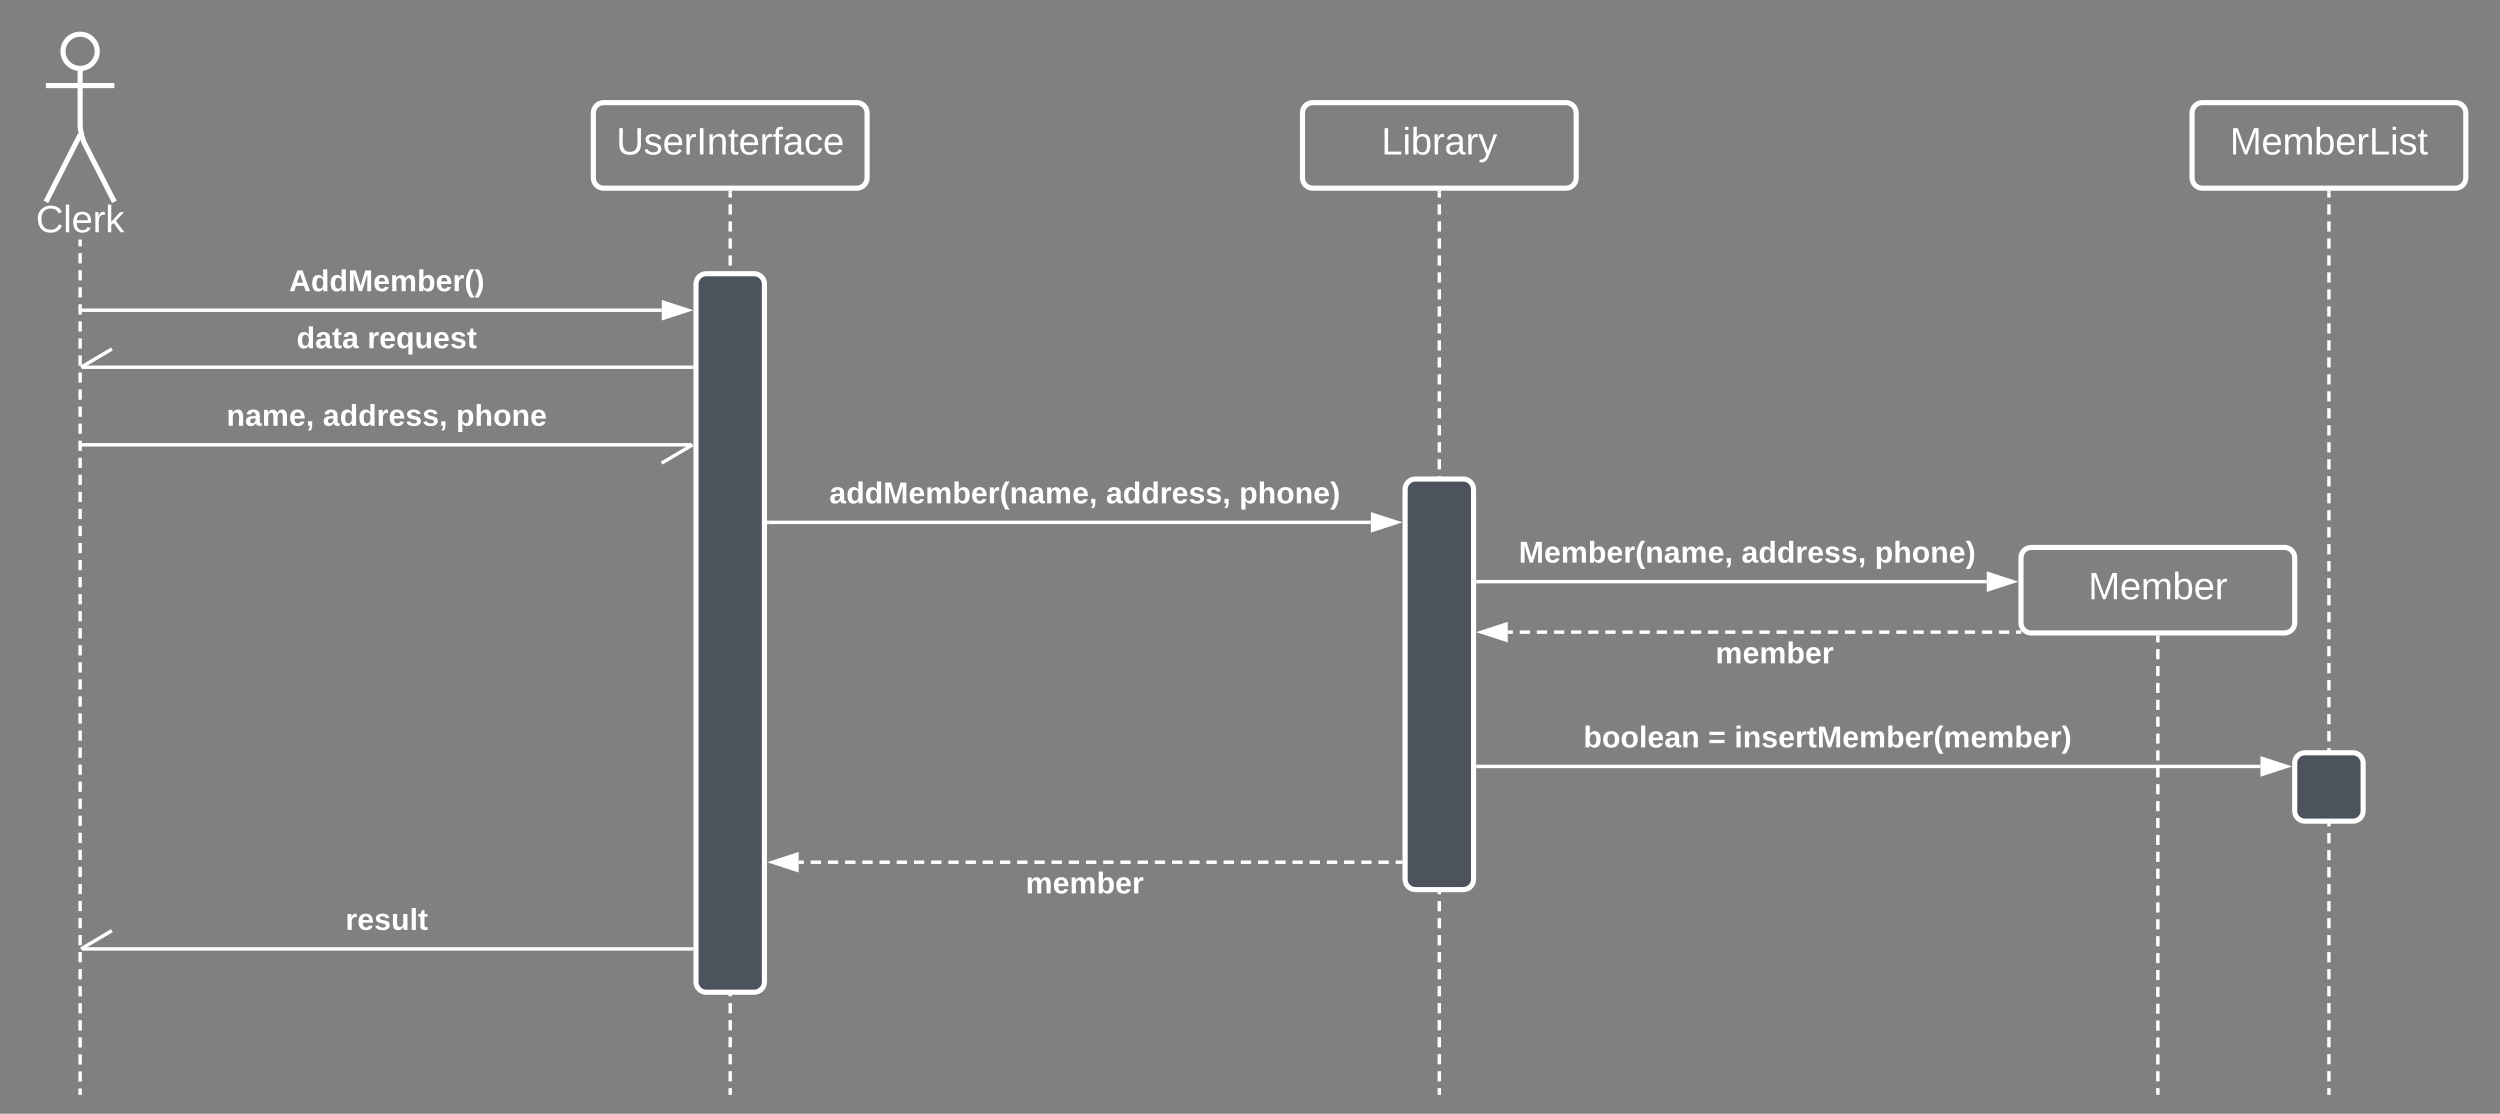 <svg xmlns="http://www.w3.org/2000/svg" xmlns:xlink="http://www.w3.org/1999/xlink" xmlns:lucid="lucid" width="1461.33" height="651"><rect width="100%" height="100%" fill="#808080" stroke="none"/><g transform="translate(-53.167 -220)" lucid:page-tab-id="mjN~aWGljZto"><path d="M110 250c0 5.52-4.48 10-10 10s-10-4.48-10-10 4.48-10 10-10 10 4.48 10 10z" stroke="#fff" stroke-width="3" fill-opacity="0"/><path d="M100 260v32.8c0 3.3 1.22 8.4 2.73 11.34L120 338m-20-39.2L80 338m0-68h40" stroke="#fff" stroke-width="3" fill="none"/><path d="M80 246c0-3.3 2.7-6 6-6h28c3.3 0 6 2.7 6 6v108c0 3.3-2.7 6-6 6H86c-3.3 0-6-2.7-6-6z" fill="none"/><use xlink:href="#a" transform="matrix(1,0,0,1,0,338) translate(74.167 17.778)"/><path d="M400 286c0-3.3 2.7-6 6-6h148c3.3 0 6 2.7 6 6v38c0 3.3-2.7 6-6 6H406c-3.3 0-6-2.7-6-6z" stroke="#fff" stroke-width="3" fill-opacity="0"/><use xlink:href="#b" transform="matrix(1,0,0,1,400,280) translate(13.431 30.278)"/><path d="M100 361v3m0 3.97v5.98m0 3.98v5.98m0 4v5.97m0 3.98v5.98m0 3.98v6m0 3.97v5.98m0 3.98v5.98m0 4v5.97m0 3.98v5.98m0 3.98v6m0 3.97v5.98m0 3.98v5.98m0 4v5.97m0 3.98v5.98m0 3.98v6m0 3.97v5.98m0 3.98v5.98m0 4v5.97m0 3.98v5.98m0 3.98v6m0 3.97v5.98m0 3.98v5.98m0 4v5.97m0 3.98v5.98m0 3.98v6m0 3.97v5.98m0 3.98v5.98m0 4v5.97m0 3.98v5.98m0 3.98v6m0 3.97v5.98m0 3.98v5.98m0 4v5.97m0 3.98v5.98m0 3.98v6m0 3.97v5.98m0 3.98v5.98m0 4v5.97m0 3.98v5.98m0 3.98v6m0 3.97v5.98m0 3.98v5.98m0 4v5.97m0 3.98v5.98m0 3.98v6m0 3.97v5.98m0 3.98v5.98m0 4v5.97m0 3.98v5.98m0 3.98v3M100 361.03V360M100 858.97V860M480 332.5v2.98m0 3.97v5.96m0 4v5.95m0 3.97v5.96m0 3.98v5.96m0 3.97v5.95m0 3.97v5.96m0 3.98v5.96m0 3.97v5.95m0 3.98v5.96m0 3.96v5.96m0 3.97v5.95m0 3.98v5.96m0 3.96v5.96m0 3.98v5.96m0 3.97v5.96m0 3.96v5.96m0 3.98v5.96m0 3.97v5.96m0 3.97v5.96m0 3.97v5.96m0 3.97v5.96m0 3.97v5.96m0 3.97v5.96m0 3.97v5.97m0 3.97v5.96m0 3.97v5.96m0 3.98v5.96m0 3.97v5.96m0 3.97v5.97m0 3.97v5.96m0 3.97v5.96m0 3.98v5.97m0 3.97v5.96m0 3.97v5.96m0 3.98v5.97m0 3.97v5.96m0 3.98v5.96m0 3.97v5.97m0 3.97v5.96m0 3.98v5.96m0 3.97v5.97m0 3.98v5.96m0 3.98v5.96m0 3.97v5.97m0 3.98v5.96m0 3.98v5.96m0 3.98v5.96m0 3.97v5.96m0 3.98v5.96m0 3.98v5.96m0 3.97v5.96m0 4v5.95m0 3.97V859" stroke="#fff" stroke-width="2" fill="none"/><path d="M481 332.53h-2v-1.03h2z" stroke="#fff" stroke-width=".05" fill="#fff"/><path d="M480 858.97V860" stroke="#fff" stroke-width="2" fill="none"/><path d="M814.5 286c0-3.3 2.7-6 6-6h148c3.3 0 6 2.7 6 6v38c0 3.3-2.7 6-6 6h-148c-3.3 0-6-2.7-6-6z" stroke="#fff" stroke-width="3" fill-opacity="0"/><use xlink:href="#c" transform="matrix(1,0,0,1,814.5,280) translate(46.147 30.278)"/><path d="M1334.5 286c0-3.3 2.7-6 6-6h148c3.3 0 6 2.7 6 6v38c0 3.3-2.7 6-6 6h-148c-3.3 0-6-2.7-6-6z" stroke="#fff" stroke-width="3" fill-opacity="0"/><use xlink:href="#d" transform="matrix(1,0,0,1,1334.5,280) translate(22.104 30.278)"/><path d="M894.5 332.5v2.98m0 3.97v5.96m0 4v5.95m0 3.97v5.96m0 3.98v5.96m0 3.97v5.95m0 3.97v5.96m0 3.98v5.96m0 3.97v5.95m0 3.98v5.96m0 3.96v5.96m0 3.97v5.95m0 3.98v5.96m0 3.96v5.96m0 3.98v5.96m0 3.97v5.96m0 3.96v5.96m0 3.98v5.96m0 3.97v5.96m0 3.97v5.96m0 3.97v5.96m0 3.97v5.96m0 3.97v5.96m0 3.97v5.96m0 3.97v5.97m0 3.97v5.96m0 3.97v5.96m0 3.98v5.96m0 3.97v5.96m0 3.97v5.97m0 3.97v5.96m0 3.97v5.96m0 3.98v5.97m0 3.97v5.96m0 3.97v5.96m0 3.98v5.97m0 3.97v5.96m0 3.98v5.96m0 3.97v5.97m0 3.97v5.96m0 3.98v5.96m0 3.97v5.97m0 3.98v5.96m0 3.98v5.96m0 3.97v5.97m0 3.98v5.96m0 3.98v5.96m0 3.98v5.96m0 3.97v5.96m0 3.98v5.96m0 3.98v5.96m0 3.97v5.96m0 4v5.95m0 3.97V859" stroke="#fff" stroke-width="2" fill="none"/><path d="M895.5 332.53h-2v-1.03h2z" stroke="#fff" stroke-width=".05" fill="#fff"/><path d="M894.5 858.97V860M1414.5 332.5v2.98m0 3.97v5.96m0 4v5.95m0 3.97v5.96m0 3.98v5.96m0 3.97v5.95m0 3.97v5.96m0 3.98v5.96m0 3.97v5.95m0 3.98v5.96m0 3.96v5.96m0 3.97v5.95m0 3.98v5.96m0 3.96v5.96m0 3.98v5.96m0 3.97v5.96m0 3.96v5.96m0 3.98v5.96m0 3.97v5.96m0 3.97v5.96m0 3.97v5.96m0 3.97v5.96m0 3.97v5.96m0 3.97v5.96m0 3.97v5.97m0 3.97v5.96m0 3.97v5.96m0 3.98v5.96m0 3.97v5.96m0 3.97v5.97m0 3.97v5.96m0 3.97v5.96m0 3.98v5.97m0 3.97v5.96m0 3.97v5.96m0 3.98v5.97m0 3.97v5.96m0 3.98v5.96m0 3.97v5.97m0 3.97v5.96m0 3.98v5.96m0 3.97v5.97m0 3.98v5.96m0 3.98v5.96m0 3.97v5.97m0 3.98v5.96m0 3.98v5.96m0 3.98v5.96m0 3.97v5.96m0 3.98v5.96m0 3.98v5.96m0 3.97v5.96m0 4v5.95m0 3.97V859" stroke="#fff" stroke-width="2" fill="none"/><path d="M1415.5 332.53h-2v-1.03h2z" stroke="#fff" stroke-width=".05" fill="#fff"/><path d="M1414.5 858.97V860" stroke="#fff" stroke-width="2" fill="none"/><path d="M460 386c0-3.3 2.7-6 6-6h28c3.3 0 6 2.7 6 6v408c0 3.3-2.7 6-6 6h-28c-3.3 0-6-2.7-6-6z" stroke="#fff" stroke-width="3" fill="#4c535d"/><path d="M440 401.33H101" stroke="#fff" stroke-width="2" fill="none"/><path d="M455.26 401.33L441 405.97v-9.27z" stroke="#fff" stroke-width="2" fill="#fff"/><path d="M101.03 401.33H100" stroke="#fff" stroke-width="2" fill="none"/><use xlink:href="#e" transform="matrix(1,0,0,1,222.139,376) translate(0 14.222)"/><path d="M457.5 434.67H101.05" stroke="#fff" stroke-width="2" fill="none"/><path d="M458.5 435.67h-1.03v-2h1.03z" stroke="#fff" stroke-width=".05" fill="#fff"/><path d="M118.6 423.98l-18.1 10.7" stroke="#fff" stroke-width="2" fill="none"/><use xlink:href="#f" transform="matrix(1,0,0,1,226.534,409.333) translate(0 14.222)"/><use xlink:href="#g" transform="matrix(1,0,0,1,226.534,409.333) translate(41.383 14.222)"/><path d="M457.45 480H101M439.92 490.7L458 480M101.03 480H100" stroke="#fff" stroke-width="2" fill="none"/><use xlink:href="#h" transform="matrix(1,0,0,1,185.596,454.667) translate(0 14.222)"/><use xlink:href="#i" transform="matrix(1,0,0,1,185.596,454.667) translate(56.247 14.222)"/><use xlink:href="#j" transform="matrix(1,0,0,1,185.596,454.667) translate(134.173 14.222)"/><path d="M874.5 506c0-3.3 2.7-6 6-6h28c3.3 0 6 2.7 6 6v228c0 3.3-2.7 6-6 6h-28c-3.3 0-6-2.7-6-6z" stroke="#fff" stroke-width="3" fill="#4c535d"/><path d="M502.5 525.33h352" stroke="#fff" stroke-width="2" fill="none"/><path d="M502.53 526.33h-1.03v-2h1.03z" stroke="#fff" stroke-width=".05" fill="#fff"/><path d="M869.76 525.33l-14.26 4.64v-9.27z" stroke="#fff" stroke-width="2" fill="#fff"/><use xlink:href="#k" transform="matrix(1,0,0,1,537.941,500) translate(0 14.222)"/><use xlink:href="#i" transform="matrix(1,0,0,1,537.941,500) translate(161.679 14.222)"/><use xlink:href="#l" transform="matrix(1,0,0,1,537.941,500) translate(239.605 14.222)"/><path d="M1234.5 546c0-3.3 2.7-6 6-6h148c3.3 0 6 2.7 6 6v38c0 3.3-2.7 6-6 6h-148c-3.3 0-6-2.7-6-6z" stroke="#fff" stroke-width="3" fill-opacity="0"/><use xlink:href="#m" transform="matrix(1,0,0,1,1234.5,540) translate(39.357 30.278)"/><path d="M1314.5 592.5v2.96m0 3.95v5.93m0 3.95v5.92m0 3.95v5.92m0 3.95v5.92m0 3.95v5.9m0 3.96v5.92m0 3.95v5.92m0 3.95v5.92m0 3.95v5.92m0 3.94v5.92m0 3.95v5.94m0 3.94v5.93m0 3.95v5.93m0 3.94v5.93m0 3.94v5.92m0 3.94v5.93m0 3.94v5.92m0 3.95v5.93m0 3.95V783m0 3.95v5.92m0 3.95v5.92m0 3.95v5.9m0 3.96v5.92m0 3.95v5.92m0 3.95v5.92m0 3.95v5.92m0 3.94V859" stroke="#fff" stroke-width="2" fill="none"/><path d="M1315.5 592.53h-2v-1.03h2z" stroke="#fff" stroke-width=".05" fill="#fff"/><path d="M1314.5 858.97V860M917 560h297.5" stroke="#fff" stroke-width="2" fill="none"/><path d="M917.03 561H916v-2h1.03z" stroke="#fff" stroke-width=".05" fill="#fff"/><path d="M1229.76 560l-14.26 4.64v-9.28z" stroke="#fff" stroke-width="2" fill="#fff"/><use xlink:href="#n" transform="matrix(1,0,0,1,940.944,534.667) translate(0 14.222)"/><use xlink:href="#i" transform="matrix(1,0,0,1,940.944,534.667) translate(130.173 14.222)"/><use xlink:href="#l" transform="matrix(1,0,0,1,940.944,534.667) translate(208.099 14.222)"/><path d="M1234.67 589.5h-3m-4 0h-6m-4 0h-6m-4.02 0h-6m-4 0h-6m-4 0h-6m-4 0h-6.02m-4 0h-6m-4 0h-6m-4 0h-6m-4 0h-6.02m-4 0h-6m-4 0h-6m-4 0h-6m-4 0h-6m-4 0h-6.02m-4 0h-6m-4 0h-6m-4 0h-6m-4 0h-6.02m-4 0h-6m-4 0h-6m-4 0h-6m-4.02 0h-6m-4 0h-6m-4 0h-6m-4 0h-6.02m-4 0h-6m-4 0h-6m-4 0h-6m-4.02 0h-3" stroke="#fff" stroke-width="2" fill="none"/><path stroke="#fff" stroke-width=".05" fill="#fff"/><path d="M919.24 589.5l14.26-4.64v9.27z" stroke="#fff" stroke-width="2" fill="#fff"/><use xlink:href="#o" transform="matrix(1,0,0,1,1055.959,593.499) translate(0 14.222)"/><path d="M917 668h457.5" stroke="#fff" stroke-width="2" fill="none"/><path d="M917.03 669H916v-2h1.03z" stroke="#fff" stroke-width=".05" fill="#fff"/><path d="M1389.76 668l-14.26 4.64v-9.28z" stroke="#fff" stroke-width="2" fill="#fff"/><use xlink:href="#p" transform="matrix(1,0,0,1,978.758,642.667) translate(0 14.222)"/><use xlink:href="#q" transform="matrix(1,0,0,1,978.758,642.667) translate(72.889 14.222)"/><use xlink:href="#r" transform="matrix(1,0,0,1,978.758,642.667) translate(88.198 14.222)"/><path d="M1394.5 666c0-3.3 2.7-6 6-6h28c3.3 0 6 2.7 6 6v28c0 3.3-2.7 6-6 6h-28c-3.3 0-6-2.7-6-6z" stroke="#fff" stroke-width="3" fill="#4c535d"/><path d="M872 724h-3.02m-4.02 0h-6.03m-4.03 0h-6.03m-4.02 0h-6.04m-4 0h-6.05m-4.02 0h-6.03m-4.03 0h-6.03m-4.02 0h-6.04m-4.02 0h-6.03m-4.03 0h-6.03m-4.02 0h-6.04m-4 0h-6.05m-4.02 0h-6.03m-4.03 0h-6.03m-4.02 0h-6.04m-4.02 0h-6.03m-4.03 0h-6.03m-4.02 0H698m-4 0h-6.04m-4.03 0h-6.03m-4.02 0h-6.04m-4.02 0h-6.04m-4.02 0h-6.03m-4.03 0h-6.03m-4.02 0h-6.04m-4 0h-6.04m-4.03 0h-6.03m-4.02 0h-6.04m-4.02 0h-6.04m-4.02 0h-6.03m-4.03 0h-6.03m-4.02 0h-6.04m-4 0h-6.04m-4.03 0h-6.03m-4.02 0h-6.04m-4.02 0H520" stroke="#fff" stroke-width="2" fill="none"/><path d="M873 725h-1.03v-2H873z" stroke="#fff" stroke-width=".05" fill="#fff"/><path d="M504.74 724l14.26-4.64v9.28z" stroke="#fff" stroke-width="2" fill="#fff"/><g><use xlink:href="#o" transform="matrix(1,0,0,1,652.707,728) translate(0 14.222)"/></g><path d="M457.5 774.67H101.05" stroke="#fff" stroke-width="2" fill="none"/><path d="M458.5 775.67h-1.03v-2h1.03z" stroke="#fff" stroke-width=".05" fill="#fff"/><path d="M118.58 763.98l-18.07 10.7" stroke="#fff" stroke-width="2" fill="none"/><g><use xlink:href="#s" transform="matrix(1,0,0,1,255.102,749.333) translate(0 14.222)"/></g><defs><path fill="#fff" d="M212-179c-10-28-35-45-73-45-59 0-87 40-87 99 0 60 29 101 89 101 43 0 62-24 78-52l27 14C228-24 195 4 139 4 59 4 22-46 18-125c-6-104 99-153 187-111 19 9 31 26 39 46" id="t"/><path fill="#fff" d="M24 0v-261h32V0H24" id="u"/><path fill="#fff" d="M100-194c63 0 86 42 84 106H49c0 40 14 67 53 68 26 1 43-12 49-29l28 8c-11 28-37 45-77 45C44 4 14-33 15-96c1-61 26-98 85-98zm52 81c6-60-76-77-97-28-3 7-6 17-6 28h103" id="v"/><path fill="#fff" d="M114-163C36-179 61-72 57 0H25l-1-190h30c1 12-1 29 2 39 6-27 23-49 58-41v29" id="w"/><path fill="#fff" d="M143 0L79-87 56-68V0H24v-261h32v163l83-92h37l-77 82L181 0h-38" id="x"/><g id="a"><use transform="matrix(0.062,0,0,0.062,0,0)" xlink:href="#t"/><use transform="matrix(0.062,0,0,0.062,15.988,0)" xlink:href="#u"/><use transform="matrix(0.062,0,0,0.062,20.864,0)" xlink:href="#v"/><use transform="matrix(0.062,0,0,0.062,33.21,0)" xlink:href="#w"/><use transform="matrix(0.062,0,0,0.062,40.556,0)" xlink:href="#x"/></g><path fill="#fff" d="M232-93c-1 65-40 97-104 97C67 4 28-28 28-90v-158h33c8 89-33 224 67 224 102 0 64-133 71-224h33v155" id="y"/><path fill="#fff" d="M135-143c-3-34-86-38-87 0 15 53 115 12 119 90S17 21 10-45l28-5c4 36 97 45 98 0-10-56-113-15-118-90-4-57 82-63 122-42 12 7 21 19 24 35" id="z"/><path fill="#fff" d="M33 0v-248h34V0H33" id="A"/><path fill="#fff" d="M117-194c89-4 53 116 60 194h-32v-121c0-31-8-49-39-48C34-167 62-67 57 0H25l-1-190h30c1 10-1 24 2 32 11-22 29-35 61-36" id="B"/><path fill="#fff" d="M59-47c-2 24 18 29 38 22v24C64 9 27 4 27-40v-127H5v-23h24l9-43h21v43h35v23H59v120" id="C"/><path fill="#fff" d="M101-234c-31-9-42 10-38 44h38v23H63V0H32v-167H5v-23h27c-7-52 17-82 69-68v24" id="D"/><path fill="#fff" d="M141-36C126-15 110 5 73 4 37 3 15-17 15-53c-1-64 63-63 125-63 3-35-9-54-41-54-24 1-41 7-42 31l-33-3c5-37 33-52 76-52 45 0 72 20 72 64v82c-1 20 7 32 28 27v20c-31 9-61-2-59-35zM48-53c0 20 12 33 32 33 41-3 63-29 60-74-43 2-92-5-92 41" id="E"/><path fill="#fff" d="M96-169c-40 0-48 33-48 73s9 75 48 75c24 0 41-14 43-38l32 2c-6 37-31 61-74 61-59 0-76-41-82-99-10-93 101-131 147-64 4 7 5 14 7 22l-32 3c-4-21-16-35-41-35" id="F"/><g id="b"><use transform="matrix(0.062,0,0,0.062,0,0)" xlink:href="#y"/><use transform="matrix(0.062,0,0,0.062,15.988,0)" xlink:href="#z"/><use transform="matrix(0.062,0,0,0.062,27.099,0)" xlink:href="#v"/><use transform="matrix(0.062,0,0,0.062,39.444,0)" xlink:href="#w"/><use transform="matrix(0.062,0,0,0.062,46.79,0)" xlink:href="#A"/><use transform="matrix(0.062,0,0,0.062,52.963,0)" xlink:href="#B"/><use transform="matrix(0.062,0,0,0.062,65.309,0)" xlink:href="#C"/><use transform="matrix(0.062,0,0,0.062,71.481,0)" xlink:href="#v"/><use transform="matrix(0.062,0,0,0.062,83.827,0)" xlink:href="#w"/><use transform="matrix(0.062,0,0,0.062,91.173,0)" xlink:href="#D"/><use transform="matrix(0.062,0,0,0.062,97.346,0)" xlink:href="#E"/><use transform="matrix(0.062,0,0,0.062,109.691,0)" xlink:href="#F"/><use transform="matrix(0.062,0,0,0.062,120.802,0)" xlink:href="#v"/></g><path fill="#fff" d="M30 0v-248h33v221h125V0H30" id="G"/><path fill="#fff" d="M24-231v-30h32v30H24zM24 0v-190h32V0H24" id="H"/><path fill="#fff" d="M115-194c53 0 69 39 70 98 0 66-23 100-70 100C84 3 66-7 56-30L54 0H23l1-261h32v101c10-23 28-34 59-34zm-8 174c40 0 45-34 45-75 0-40-5-75-45-74-42 0-51 32-51 76 0 43 10 73 51 73" id="I"/><path fill="#fff" d="M179-190L93 31C79 59 56 82 12 73V49c39 6 53-20 64-50L1-190h34L92-34l54-156h33" id="J"/><g id="c"><use transform="matrix(0.062,0,0,0.062,0,0)" xlink:href="#G"/><use transform="matrix(0.062,0,0,0.062,12.346,0)" xlink:href="#H"/><use transform="matrix(0.062,0,0,0.062,17.222,0)" xlink:href="#I"/><use transform="matrix(0.062,0,0,0.062,29.568,0)" xlink:href="#w"/><use transform="matrix(0.062,0,0,0.062,36.914,0)" xlink:href="#E"/><use transform="matrix(0.062,0,0,0.062,49.259,0)" xlink:href="#w"/><use transform="matrix(0.062,0,0,0.062,56.605,0)" xlink:href="#J"/></g><path fill="#fff" d="M240 0l2-218c-23 76-54 145-80 218h-23L58-218 59 0H30v-248h44l77 211c21-75 51-140 76-211h43V0h-30" id="K"/><path fill="#fff" d="M210-169c-67 3-38 105-44 169h-31v-121c0-29-5-50-35-48C34-165 62-65 56 0H25l-1-190h30c1 10-1 24 2 32 10-44 99-50 107 0 11-21 27-35 58-36 85-2 47 119 55 194h-31v-121c0-29-5-49-35-48" id="L"/><g id="d"><use transform="matrix(0.062,0,0,0.062,0,0)" xlink:href="#K"/><use transform="matrix(0.062,0,0,0.062,18.457,0)" xlink:href="#v"/><use transform="matrix(0.062,0,0,0.062,30.802,0)" xlink:href="#L"/><use transform="matrix(0.062,0,0,0.062,49.259,0)" xlink:href="#I"/><use transform="matrix(0.062,0,0,0.062,61.605,0)" xlink:href="#v"/><use transform="matrix(0.062,0,0,0.062,73.951,0)" xlink:href="#w"/><use transform="matrix(0.062,0,0,0.062,81.296,0)" xlink:href="#G"/><use transform="matrix(0.062,0,0,0.062,93.642,0)" xlink:href="#H"/><use transform="matrix(0.062,0,0,0.062,98.519,0)" xlink:href="#z"/><use transform="matrix(0.062,0,0,0.062,109.63,0)" xlink:href="#C"/></g><path fill="#fff" d="M199 0l-22-63H83L61 0H9l90-248h61L250 0h-51zm-33-102l-36-108c-10 38-24 72-36 108h72" id="M"/><path fill="#fff" d="M88-194c31-1 46 15 58 34l-1-101h50l1 261h-48c-2-10 0-23-3-31C134-8 116 4 84 4 32 4 16-41 15-95c0-56 19-97 73-99zm17 164c33 0 40-30 41-66 1-37-9-64-41-64s-38 30-39 65c0 43 13 65 39 65" id="N"/><path fill="#fff" d="M230 0l2-204L168 0h-37L68-204 70 0H24v-248h70l56 185 57-185h69V0h-46" id="O"/><path fill="#fff" d="M185-48c-13 30-37 53-82 52C43 2 14-33 14-96s30-98 90-98c62 0 83 45 84 108H66c0 31 8 55 39 56 18 0 30-7 34-22zm-45-69c5-46-57-63-70-21-2 6-4 13-4 21h74" id="P"/><path fill="#fff" d="M220-157c-53 9-28 100-34 157h-49v-107c1-27-5-49-29-50C55-147 81-57 75 0H25l-1-190h47c2 12-1 28 3 38 10-53 101-56 108 0 13-22 24-43 59-42 82 1 51 116 57 194h-49v-107c-1-25-5-48-29-50" id="Q"/><path fill="#fff" d="M135-194c52 0 70 43 70 98 0 56-19 99-73 100-30 1-46-15-58-35L72 0H24l1-261h50v104c11-23 29-37 60-37zM114-30c31 0 40-27 40-66 0-37-7-63-39-63s-41 28-41 65c0 36 8 64 40 64" id="R"/><path fill="#fff" d="M135-150c-39-12-60 13-60 57V0H25l-1-190h47c2 13-1 29 3 40 6-28 27-53 61-41v41" id="S"/><path fill="#fff" d="M67-93c0 74 22 123 53 168H70C40 30 18-18 18-93s22-123 52-168h50c-32 44-53 94-53 168" id="T"/><path fill="#fff" d="M102-93c0 74-22 123-52 168H0C30 29 54-18 53-93c0-74-22-123-53-168h50c30 45 52 94 52 168" id="U"/><g id="e"><use transform="matrix(0.049,0,0,0.049,0,0)" xlink:href="#M"/><use transform="matrix(0.049,0,0,0.049,12.79,0)" xlink:href="#N"/><use transform="matrix(0.049,0,0,0.049,23.605,0)" xlink:href="#N"/><use transform="matrix(0.049,0,0,0.049,34.42,0)" xlink:href="#O"/><use transform="matrix(0.049,0,0,0.049,49.185,0)" xlink:href="#P"/><use transform="matrix(0.049,0,0,0.049,59.062,0)" xlink:href="#Q"/><use transform="matrix(0.049,0,0,0.049,74.864,0)" xlink:href="#R"/><use transform="matrix(0.049,0,0,0.049,85.679,0)" xlink:href="#P"/><use transform="matrix(0.049,0,0,0.049,95.556,0)" xlink:href="#S"/><use transform="matrix(0.049,0,0,0.049,102.469,0)" xlink:href="#T"/><use transform="matrix(0.049,0,0,0.049,108.346,0)" xlink:href="#U"/></g><path fill="#fff" d="M133-34C117-15 103 5 69 4 32 3 11-16 11-54c-1-60 55-63 116-61 1-26-3-47-28-47-18 1-26 9-28 27l-52-2c7-38 36-58 82-57s74 22 75 68l1 82c-1 14 12 18 25 15v27c-30 8-71 5-69-32zm-48 3c29 0 43-24 42-57-32 0-66-3-65 30 0 17 8 27 23 27" id="V"/><path fill="#fff" d="M115-3C79 11 28 4 28-45v-112H4v-33h27l15-45h31v45h36v33H77v99c-1 23 16 31 38 25v30" id="W"/><g id="f"><use transform="matrix(0.049,0,0,0.049,0,0)" xlink:href="#N"/><use transform="matrix(0.049,0,0,0.049,10.815,0)" xlink:href="#V"/><use transform="matrix(0.049,0,0,0.049,20.691,0)" xlink:href="#W"/><use transform="matrix(0.049,0,0,0.049,26.568,0)" xlink:href="#V"/></g><path fill="#fff" d="M84 4C32 4 15-41 15-95c0-55 18-99 73-99 29 0 47 12 58 34l2-30h48l-1 265h-49V-32C136-9 114 4 84 4zm21-34c32 0 41-29 41-66 0-36-9-64-40-64-33 0-39 30-40 65 0 43 13 65 39 65" id="X"/><path fill="#fff" d="M85 4C-2 5 27-109 22-190h50c7 57-23 150 33 157 60-5 35-97 40-157h50l1 190h-47c-2-12 1-28-3-38-12 25-28 42-61 42" id="Y"/><path fill="#fff" d="M137-138c1-29-70-34-71-4 15 46 118 7 119 86 1 83-164 76-172 9l43-7c4 19 20 25 44 25 33 8 57-30 24-41C81-84 22-81 20-136c-2-80 154-74 161-7" id="Z"/><g id="g"><use transform="matrix(0.049,0,0,0.049,0,0)" xlink:href="#S"/><use transform="matrix(0.049,0,0,0.049,6.914,0)" xlink:href="#P"/><use transform="matrix(0.049,0,0,0.049,16.79,0)" xlink:href="#X"/><use transform="matrix(0.049,0,0,0.049,27.605,0)" xlink:href="#Y"/><use transform="matrix(0.049,0,0,0.049,38.42,0)" xlink:href="#P"/><use transform="matrix(0.049,0,0,0.049,48.296,0)" xlink:href="#Z"/><use transform="matrix(0.049,0,0,0.049,58.173,0)" xlink:href="#W"/></g><path fill="#fff" d="M135-194c87-1 58 113 63 194h-50c-7-57 23-157-34-157-59 0-34 97-39 157H25l-1-190h47c2 12-1 28 3 38 12-26 28-41 61-42" id="aa"/><path fill="#fff" d="M76-54c-1 42 2 86-19 110H24C36 42 46 24 48 0H25v-54h51" id="ab"/><g id="h"><use transform="matrix(0.049,0,0,0.049,0,0)" xlink:href="#aa"/><use transform="matrix(0.049,0,0,0.049,10.815,0)" xlink:href="#V"/><use transform="matrix(0.049,0,0,0.049,20.691,0)" xlink:href="#Q"/><use transform="matrix(0.049,0,0,0.049,36.494,0)" xlink:href="#P"/><use transform="matrix(0.049,0,0,0.049,46.37,0)" xlink:href="#ab"/></g><g id="i"><use transform="matrix(0.049,0,0,0.049,0,0)" xlink:href="#V"/><use transform="matrix(0.049,0,0,0.049,9.877,0)" xlink:href="#N"/><use transform="matrix(0.049,0,0,0.049,20.691,0)" xlink:href="#N"/><use transform="matrix(0.049,0,0,0.049,31.506,0)" xlink:href="#S"/><use transform="matrix(0.049,0,0,0.049,38.42,0)" xlink:href="#P"/><use transform="matrix(0.049,0,0,0.049,48.296,0)" xlink:href="#Z"/><use transform="matrix(0.049,0,0,0.049,58.173,0)" xlink:href="#Z"/><use transform="matrix(0.049,0,0,0.049,68.049,0)" xlink:href="#ab"/></g><path fill="#fff" d="M135-194c53 0 70 44 70 98 0 56-19 98-73 100-31 1-45-17-59-34 3 33 2 69 2 105H25l-1-265h48c2 10 0 23 3 31 11-24 29-35 60-35zM114-30c33 0 39-31 40-66 0-38-9-64-40-64-56 0-55 130 0 130" id="ac"/><path fill="#fff" d="M114-157C55-157 80-60 75 0H25v-261h50l-1 109c12-26 28-41 61-42 86-1 58 113 63 194h-50c-7-57 23-157-34-157" id="ad"/><path fill="#fff" d="M110-194c64 0 96 36 96 99 0 64-35 99-97 99-61 0-95-36-95-99 0-62 34-99 96-99zm-1 164c35 0 45-28 45-65 0-40-10-65-43-65-34 0-45 26-45 65 0 36 10 65 43 65" id="ae"/><g id="j"><use transform="matrix(0.049,0,0,0.049,0,0)" xlink:href="#ac"/><use transform="matrix(0.049,0,0,0.049,10.815,0)" xlink:href="#ad"/><use transform="matrix(0.049,0,0,0.049,21.63,0)" xlink:href="#ae"/><use transform="matrix(0.049,0,0,0.049,32.444,0)" xlink:href="#aa"/><use transform="matrix(0.049,0,0,0.049,43.259,0)" xlink:href="#P"/></g><g id="k"><use transform="matrix(0.049,0,0,0.049,0,0)" xlink:href="#V"/><use transform="matrix(0.049,0,0,0.049,9.877,0)" xlink:href="#N"/><use transform="matrix(0.049,0,0,0.049,20.691,0)" xlink:href="#N"/><use transform="matrix(0.049,0,0,0.049,31.506,0)" xlink:href="#O"/><use transform="matrix(0.049,0,0,0.049,46.272,0)" xlink:href="#P"/><use transform="matrix(0.049,0,0,0.049,56.148,0)" xlink:href="#Q"/><use transform="matrix(0.049,0,0,0.049,71.951,0)" xlink:href="#R"/><use transform="matrix(0.049,0,0,0.049,82.765,0)" xlink:href="#P"/><use transform="matrix(0.049,0,0,0.049,92.642,0)" xlink:href="#S"/><use transform="matrix(0.049,0,0,0.049,99.556,0)" xlink:href="#T"/><use transform="matrix(0.049,0,0,0.049,105.432,0)" xlink:href="#aa"/><use transform="matrix(0.049,0,0,0.049,116.247,0)" xlink:href="#V"/><use transform="matrix(0.049,0,0,0.049,126.123,0)" xlink:href="#Q"/><use transform="matrix(0.049,0,0,0.049,141.926,0)" xlink:href="#P"/><use transform="matrix(0.049,0,0,0.049,151.802,0)" xlink:href="#ab"/></g><g id="l"><use transform="matrix(0.049,0,0,0.049,0,0)" xlink:href="#ac"/><use transform="matrix(0.049,0,0,0.049,10.815,0)" xlink:href="#ad"/><use transform="matrix(0.049,0,0,0.049,21.63,0)" xlink:href="#ae"/><use transform="matrix(0.049,0,0,0.049,32.444,0)" xlink:href="#aa"/><use transform="matrix(0.049,0,0,0.049,43.259,0)" xlink:href="#P"/><use transform="matrix(0.049,0,0,0.049,53.136,0)" xlink:href="#U"/></g><g id="m"><use transform="matrix(0.062,0,0,0.062,0,0)" xlink:href="#K"/><use transform="matrix(0.062,0,0,0.062,18.457,0)" xlink:href="#v"/><use transform="matrix(0.062,0,0,0.062,30.802,0)" xlink:href="#L"/><use transform="matrix(0.062,0,0,0.062,49.259,0)" xlink:href="#I"/><use transform="matrix(0.062,0,0,0.062,61.605,0)" xlink:href="#v"/><use transform="matrix(0.062,0,0,0.062,73.951,0)" xlink:href="#w"/></g><g id="n"><use transform="matrix(0.049,0,0,0.049,0,0)" xlink:href="#O"/><use transform="matrix(0.049,0,0,0.049,14.765,0)" xlink:href="#P"/><use transform="matrix(0.049,0,0,0.049,24.642,0)" xlink:href="#Q"/><use transform="matrix(0.049,0,0,0.049,40.444,0)" xlink:href="#R"/><use transform="matrix(0.049,0,0,0.049,51.259,0)" xlink:href="#P"/><use transform="matrix(0.049,0,0,0.049,61.136,0)" xlink:href="#S"/><use transform="matrix(0.049,0,0,0.049,68.049,0)" xlink:href="#T"/><use transform="matrix(0.049,0,0,0.049,73.926,0)" xlink:href="#aa"/><use transform="matrix(0.049,0,0,0.049,84.741,0)" xlink:href="#V"/><use transform="matrix(0.049,0,0,0.049,94.617,0)" xlink:href="#Q"/><use transform="matrix(0.049,0,0,0.049,110.42,0)" xlink:href="#P"/><use transform="matrix(0.049,0,0,0.049,120.296,0)" xlink:href="#ab"/></g><g id="o"><use transform="matrix(0.049,0,0,0.049,0,0)" xlink:href="#Q"/><use transform="matrix(0.049,0,0,0.049,15.802,0)" xlink:href="#P"/><use transform="matrix(0.049,0,0,0.049,25.679,0)" xlink:href="#Q"/><use transform="matrix(0.049,0,0,0.049,41.481,0)" xlink:href="#R"/><use transform="matrix(0.049,0,0,0.049,52.296,0)" xlink:href="#P"/><use transform="matrix(0.049,0,0,0.049,62.173,0)" xlink:href="#S"/></g><path fill="#fff" d="M25 0v-261h50V0H25" id="af"/><g id="p"><use transform="matrix(0.049,0,0,0.049,0,0)" xlink:href="#R"/><use transform="matrix(0.049,0,0,0.049,10.815,0)" xlink:href="#ae"/><use transform="matrix(0.049,0,0,0.049,21.63,0)" xlink:href="#ae"/><use transform="matrix(0.049,0,0,0.049,32.444,0)" xlink:href="#af"/><use transform="matrix(0.049,0,0,0.049,37.383,0)" xlink:href="#P"/><use transform="matrix(0.049,0,0,0.049,47.259,0)" xlink:href="#V"/><use transform="matrix(0.049,0,0,0.049,57.136,0)" xlink:href="#aa"/></g><path fill="#fff" d="M15-148v-39h180v39H15zm0 97v-39h180v39H15" id="ag"/><use transform="matrix(0.049,0,0,0.049,0,0)" xlink:href="#ag" id="q"/><path fill="#fff" d="M25-224v-37h50v37H25zM25 0v-190h50V0H25" id="ah"/><g id="r"><use transform="matrix(0.049,0,0,0.049,0,0)" xlink:href="#ah"/><use transform="matrix(0.049,0,0,0.049,4.938,0)" xlink:href="#aa"/><use transform="matrix(0.049,0,0,0.049,15.753,0)" xlink:href="#Z"/><use transform="matrix(0.049,0,0,0.049,25.63,0)" xlink:href="#P"/><use transform="matrix(0.049,0,0,0.049,35.506,0)" xlink:href="#S"/><use transform="matrix(0.049,0,0,0.049,42.42,0)" xlink:href="#W"/><use transform="matrix(0.049,0,0,0.049,48.296,0)" xlink:href="#O"/><use transform="matrix(0.049,0,0,0.049,63.062,0)" xlink:href="#P"/><use transform="matrix(0.049,0,0,0.049,72.938,0)" xlink:href="#Q"/><use transform="matrix(0.049,0,0,0.049,88.741,0)" xlink:href="#R"/><use transform="matrix(0.049,0,0,0.049,99.556,0)" xlink:href="#P"/><use transform="matrix(0.049,0,0,0.049,109.432,0)" xlink:href="#S"/><use transform="matrix(0.049,0,0,0.049,116.346,0)" xlink:href="#T"/><use transform="matrix(0.049,0,0,0.049,122.222,0)" xlink:href="#Q"/><use transform="matrix(0.049,0,0,0.049,138.025,0)" xlink:href="#P"/><use transform="matrix(0.049,0,0,0.049,147.901,0)" xlink:href="#Q"/><use transform="matrix(0.049,0,0,0.049,163.704,0)" xlink:href="#R"/><use transform="matrix(0.049,0,0,0.049,174.519,0)" xlink:href="#P"/><use transform="matrix(0.049,0,0,0.049,184.395,0)" xlink:href="#S"/><use transform="matrix(0.049,0,0,0.049,191.309,0)" xlink:href="#U"/></g><g id="s"><use transform="matrix(0.049,0,0,0.049,0,0)" xlink:href="#S"/><use transform="matrix(0.049,0,0,0.049,6.914,0)" xlink:href="#P"/><use transform="matrix(0.049,0,0,0.049,16.79,0)" xlink:href="#Z"/><use transform="matrix(0.049,0,0,0.049,26.667,0)" xlink:href="#Y"/><use transform="matrix(0.049,0,0,0.049,37.481,0)" xlink:href="#af"/><use transform="matrix(0.049,0,0,0.049,42.42,0)" xlink:href="#W"/></g></defs></g></svg>